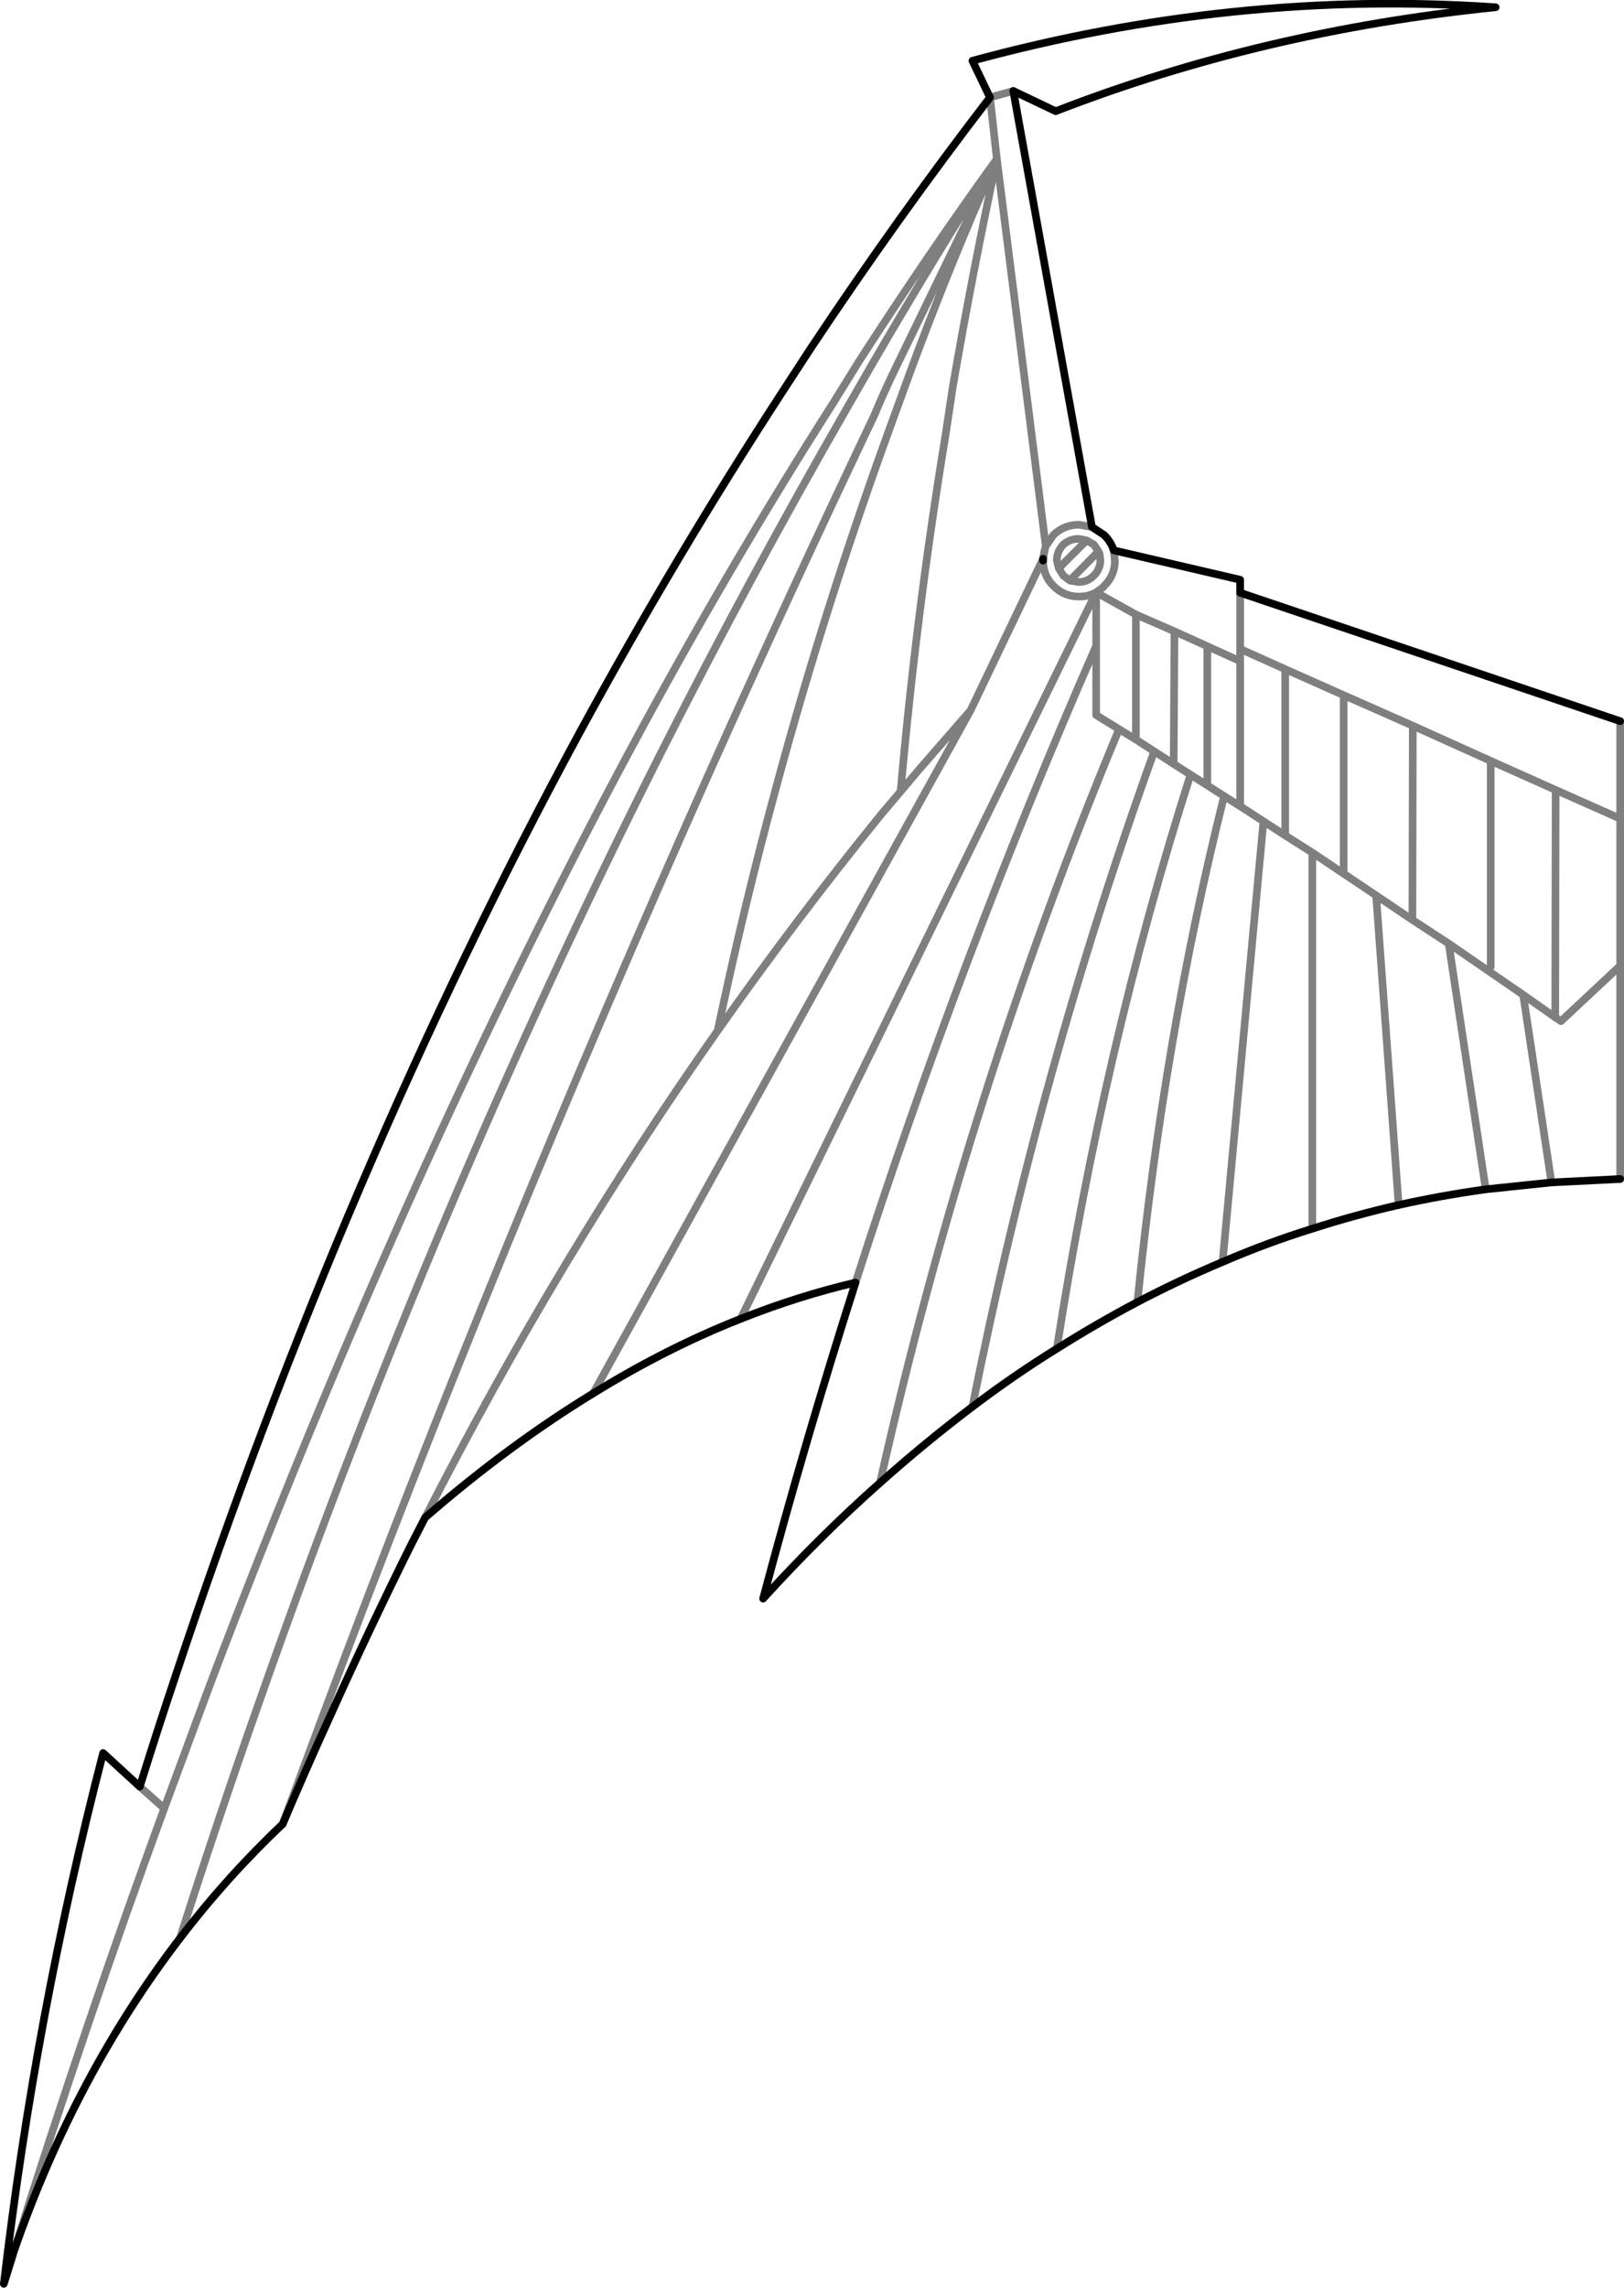 <?xml version="1.0" encoding="UTF-8" standalone="no"?>
<svg xmlns:xlink="http://www.w3.org/1999/xlink" height="299.3px" width="212.6px" xmlns="http://www.w3.org/2000/svg">
  <g transform="matrix(1.0, 0.0, 0.0, 1.0, -187.8, -148.35)">
    <path d="M399.9 302.6 L390.9 303.05 382.3 303.95 Q376.5 304.75 370.9 306.0 365.2 307.3 359.6 309.1 353.65 310.95 347.85 313.45 342.25 315.8 336.7 318.7 331.4 321.5 326.15 324.8 320.5 328.3 315.1 332.4 308.95 337.05 303.0 342.35 295.15 349.3 287.7 357.5 293.25 336.65 299.8 316.15 292.3 317.9 284.75 320.9 275.1 324.7 265.45 330.65 254.4 337.4 243.45 346.9 L241.6 350.5 Q236.15 361.45 231.05 372.8 227.85 379.8 224.8 387.0 217.5 393.9 211.35 401.95 197.7 419.75 189.7 442.65 L188.3 447.15 Q192.45 411.85 201.3 377.7 L206.1 382.1 Q208.4 374.7 210.85 367.4 232.9 301.0 263.65 244.25 276.25 221.1 290.3 199.5 L293.95 193.9 Q305.25 176.9 317.4 161.1 L315.1 156.3 Q349.5 146.95 383.6 149.3 353.05 152.4 326.0 162.9 L320.45 160.25 330.75 217.3 332.35 218.35 Q333.25 219.25 333.6 220.35 L350.15 224.2 350.15 225.9 399.9 242.7 M324.35 221.7 L324.35 221.45" fill="none" stroke="#000000" stroke-linecap="round" stroke-linejoin="round" stroke-width="1.0"/>
    <path d="M399.9 242.7 L399.9 255.45 399.9 274.7 399.9 302.6 M329.0 218.85 L330.05 219.05 331.0 219.6 331.6 220.5 331.75 220.8 331.85 221.65 Q331.85 222.8 331.0 223.65 L330.9 223.75 Q330.1 224.5 329.0 224.5 L327.85 224.3 327.0 223.65 326.4 222.7 326.15 221.65 Q326.15 220.5 327.0 219.6 327.85 218.85 329.0 218.85 M330.75 217.3 L329.05 217.0 Q327.1 217.0 325.7 218.35 L324.7 219.8 324.55 220.35 324.55 220.4 324.4 221.3 324.35 221.7 Q324.35 223.65 325.7 225.0 327.1 226.4 329.05 226.4 330.3 226.4 331.3 225.85 L332.2 225.2 332.35 225.0 Q333.75 223.65 333.75 221.7 L333.6 220.35 M324.35 221.45 L314.85 241.3 265.45 330.65 M324.55 220.4 L324.35 221.4 324.35 221.45 324.4 221.3 M324.35 221.4 L324.55 220.35 M330.05 219.05 L326.4 222.7 M336.5 228.75 L336.5 245.1 338.9 246.65 341.45 248.3 341.55 230.95 336.5 228.75 331.3 225.85 331.3 232.85 331.3 241.9 334.3 243.75 336.5 245.1 M350.15 253.5 L350.15 234.85 345.85 232.9 345.85 251.1 348.05 252.5 Q350.6 254.1 353.2 255.8 L356.05 257.65 356.05 235.9 350.15 233.25 350.15 234.85 M356.05 235.9 L363.7 239.3 372.75 243.3 382.95 247.9 391.45 251.7 399.9 255.45 M350.15 225.9 L350.15 233.25 M327.85 224.3 L331.6 220.5 M345.85 232.9 L341.55 230.95 M370.9 306.0 L367.95 265.5 363.7 262.65 359.6 259.9 359.6 309.1 M359.6 259.9 L356.05 257.65 M341.45 248.3 L343.65 249.7 345.85 251.1 M367.95 265.5 L372.7 268.7 372.75 243.3 M372.7 268.7 L377.45 271.8 387.2 278.5 391.4 281.45 391.45 251.7 M399.9 274.7 L392.15 281.95 391.4 281.45 M382.95 247.9 L382.95 274.85 M363.7 239.3 L363.7 262.65 M377.45 271.8 L382.3 303.95 M390.9 303.05 L387.2 278.5 M336.7 318.7 Q340.2 283.9 348.05 252.5 M347.85 313.45 L353.2 255.8 M326.15 324.8 Q332.25 285.5 343.65 249.7 M320.45 160.25 L317.4 161.1 318.3 169.15 324.7 219.8 M316.7 172.5 L316.65 172.75 316.4 173.45 Q311.3 185.25 306.85 197.3 L304.65 203.35 Q296.0 227.0 289.45 251.2 285.15 267.0 281.75 283.2 292.1 268.5 303.2 254.85 L305.7 251.9 Q307.75 228.55 311.6 205.15 L312.55 198.85 Q315.1 184.05 318.3 169.15 L316.7 172.5 304.9 196.8 Q303.5 199.7 302.25 202.7 291.2 225.9 280.9 248.9 252.8 311.9 230.15 372.6 L224.8 387.0 M318.3 169.15 Q309.9 182.35 301.95 196.05 L298.7 201.7 Q285.9 223.95 274.2 247.1 244.7 305.6 221.95 370.4 216.45 385.95 211.35 401.95 M206.1 382.1 L209.3 384.95 215.35 368.6 Q240.9 301.2 270.5 246.1 283.2 222.5 296.8 201.2 L300.3 195.55 Q309.1 181.9 318.3 169.15 M314.85 241.3 L308.1 249.05 305.7 251.9 M243.45 346.9 Q260.85 312.85 281.75 283.2 M189.7 442.65 Q199.1 412.8 209.3 384.95 M338.9 246.65 Q323.9 288.25 315.1 332.4 M334.3 243.75 Q314.4 291.5 303.0 342.35 M299.8 316.15 Q313.4 273.7 331.3 232.85 M331.3 225.85 L284.75 320.9" fill="none" stroke="#000000" stroke-linecap="round" stroke-linejoin="round" stroke-opacity="0.502" stroke-width="1.0"/>
  </g>
</svg>

